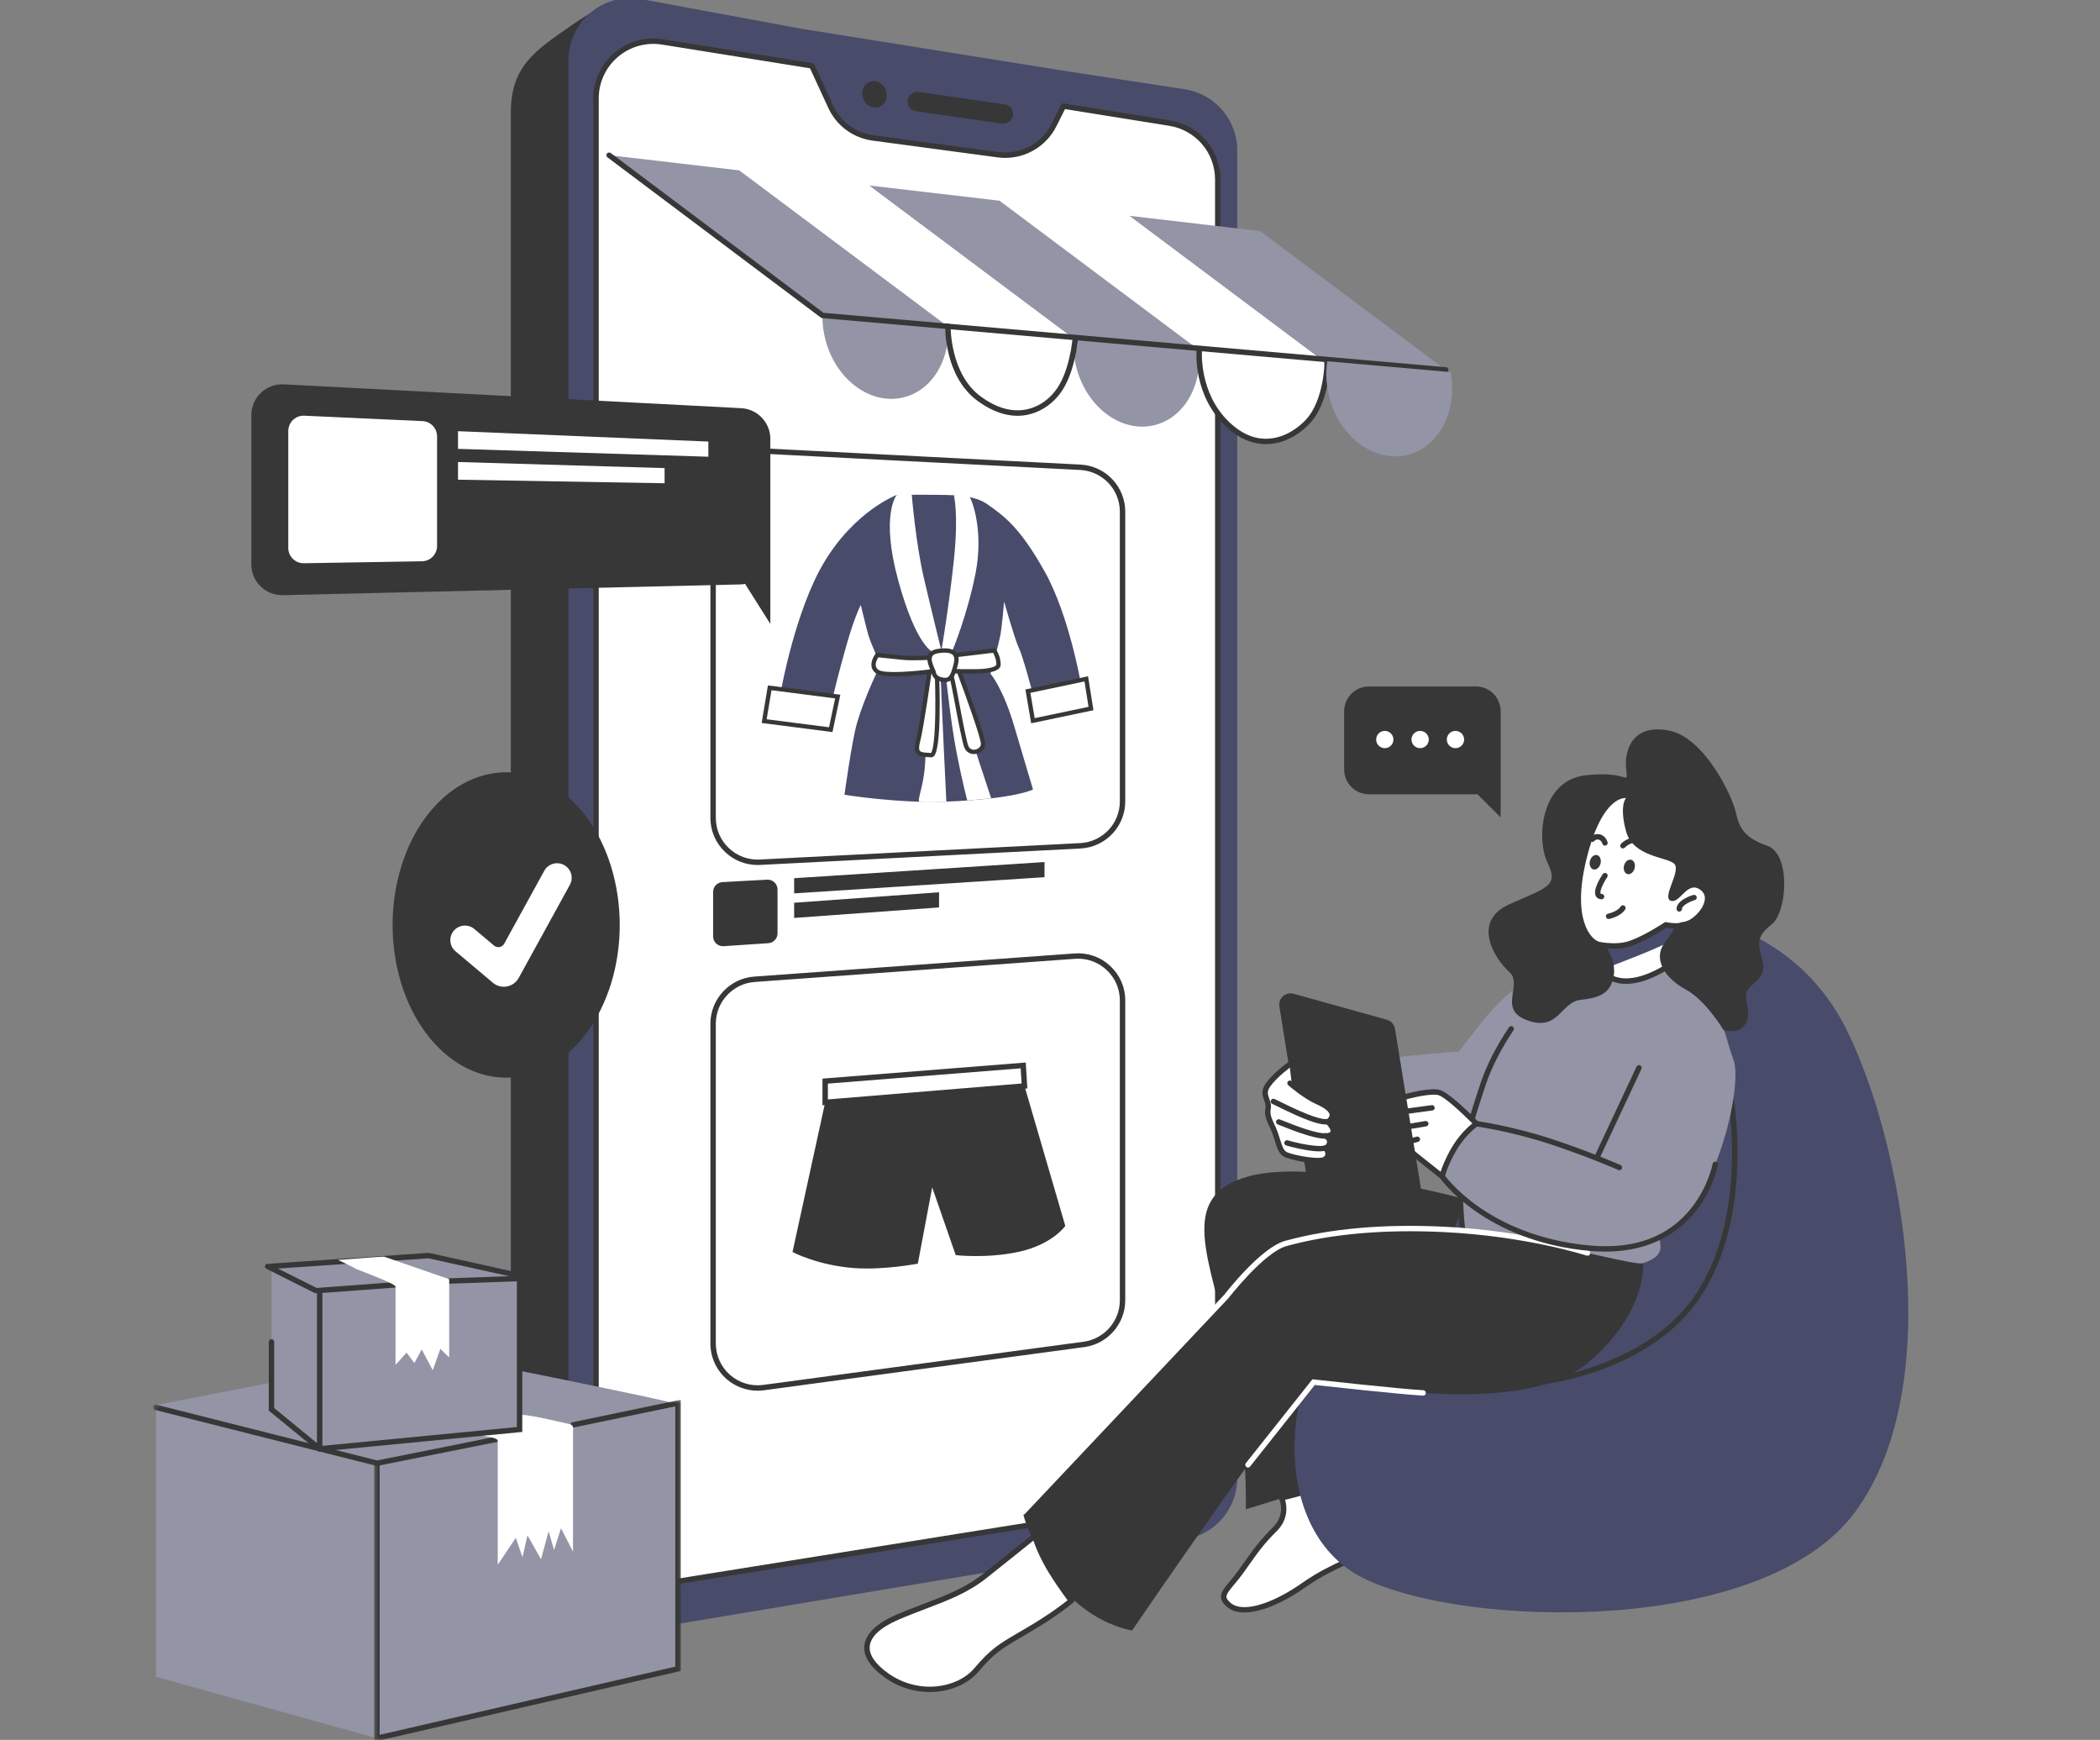 <svg width="402" height="333" viewBox="0 0 402 333" fill="none" xmlns="http://www.w3.org/2000/svg">
<rect x="0" y="0" width="402" height="333" fill="#808080" stroke="none"/>
<g clip-path="url(#clip0_101_992)">
<path d="M119.952 -0.326C119.952 -0.326 116.78 -0.261 109.623 4.7C102.462 9.664 97.789 12.606 97.789 21.569V293.155C97.789 298.514 98.586 304.368 106.241 307.842C113.898 311.315 119.741 312.386 123.901 311.682C128.059 310.98 119.952 -0.326 119.952 -0.326Z" fill="#373737"/>
<path d="M204.302 13.65L226.79 17.083C232.572 17.965 236.842 22.928 236.842 28.767V282.927C236.842 288.702 232.659 293.633 226.952 294.585L122.622 311.989C115.401 313.196 108.824 307.639 108.824 300.332V11.47C108.824 4.079 115.544 -1.497 122.826 -0.153L153.55 5.526L204.302 13.65Z" fill="#484B6A"/>
<path d="M128.837 302.726C128.837 302.726 124.339 304.599 119.054 301.421C113.771 298.242 114.069 290.949 114.069 288.346V25.664C114.069 25.664 112.395 15.473 116.227 12.241C120.057 9.006 121.716 7.142 128.11 8.166C134.502 9.189 154.62 12.409 154.62 12.409C154.62 12.409 155.413 12.582 155.757 13.331C156.102 14.079 158.802 23.629 164.511 25.639C170.223 27.648 185.462 28.794 188.232 29.163C191.005 29.535 195.863 30.567 198.945 27.32C202.027 24.076 202.993 20.348 204.355 20.371C205.719 20.392 223.784 22.783 226.845 24.422C229.904 26.062 232.142 27.996 233.087 34.05C234.031 40.1 233.087 272.939 233.087 272.939C233.087 272.939 234.113 280.517 230.811 283.38C227.509 286.241 226.292 287.125 221.047 287.965C215.799 288.804 128.837 302.726 128.837 302.726Z" fill="white"/>
<path d="M125.062 303.781C122.351 303.781 119.709 302.825 117.614 301.042C115.05 298.86 113.578 295.679 113.578 292.316V18.835C113.578 15.471 115.05 12.29 117.614 10.108C120.18 7.926 123.56 6.981 126.888 7.512L155.358 12.07C155.641 12.115 155.834 12.382 155.787 12.662C155.742 12.945 155.477 13.137 155.194 13.09L126.724 8.534C123.696 8.047 120.621 8.908 118.287 10.894C115.952 12.88 114.614 15.773 114.614 18.835V292.316C114.614 295.375 115.952 298.268 118.287 300.254C120.621 302.24 123.696 303.101 126.724 302.616L223.798 287.076C228.895 286.26 232.596 281.928 232.596 276.775V34.373C232.596 29.22 228.895 24.888 223.798 24.072L203.496 20.823C203.213 20.779 203.02 20.512 203.065 20.231C203.112 19.948 203.377 19.756 203.66 19.803L223.962 23.052C229.566 23.95 233.632 28.71 233.632 34.373V276.775C233.632 282.438 229.566 287.2 223.962 288.098L126.888 303.636C126.279 303.734 125.67 303.781 125.062 303.781Z" fill="#373737"/>
<path d="M192.425 30.218C191.94 30.218 191.452 30.188 190.962 30.12L167.047 26.913C163.306 26.41 160.132 24.069 158.555 20.649L154.946 12.821C154.826 12.561 154.941 12.255 155.201 12.136C155.459 12.016 155.768 12.129 155.888 12.388L159.495 20.217C160.925 23.314 163.798 25.435 167.185 25.889L191.1 29.098C195.296 29.659 199.39 27.5 201.286 23.723L203.114 20.083C203.243 19.828 203.555 19.726 203.811 19.852C204.066 19.98 204.169 20.292 204.04 20.547L202.212 24.186C200.34 27.917 196.524 30.218 192.425 30.218Z" fill="#373737"/>
<path d="M277.141 71.168L253.313 69.075L253.188 69.063L229.486 66.981L229.362 66.97L205.659 64.888L205.535 64.876L181.833 62.795L181.709 62.783L157.88 60.69H157.87L116.93 30.072L116.972 30.077L141.881 32.98L142.01 32.994L166.788 35.882L166.917 35.896L191.695 38.783L191.824 38.799L216.602 41.685L216.734 41.699L241.638 44.602L277.141 71.168Z" fill="#373737"/>
<path d="M181.461 62.418L181.336 62.409L157.507 60.316L116.6 29.703L141.507 32.606L141.638 32.62L181.461 62.418Z" fill="#9394A5"/>
<path d="M205.284 64.516L205.16 64.504L181.46 62.42L181.336 62.411L141.506 32.607L141.637 32.621L166.415 35.51L166.544 35.524L205.284 64.516Z" fill="white"/>
<path d="M229.114 66.609L228.989 66.597L205.285 64.516L205.161 64.504L166.416 35.51L166.545 35.524L191.323 38.41L191.452 38.426L229.114 66.609Z" fill="#9394A5"/>
<path d="M252.939 68.702L252.815 68.691L229.113 66.609L228.989 66.597L191.322 38.41L191.451 38.426L216.229 41.313L216.358 41.327L252.939 68.702Z" fill="white"/>
<path d="M276.766 70.795L252.94 68.702L252.815 68.69L216.229 41.312L216.358 41.327L241.265 44.229L276.766 70.795Z" fill="#9394A5"/>
<path d="M181.5 64.437C181.12 70.106 177.853 74.859 172.957 76.057C166.587 77.617 159.869 72.576 157.952 64.792C157.584 63.295 157.42 61.808 157.441 60.369L157.87 60.69H157.88L181.467 62.762C181.474 62.558 181.481 62.355 181.498 62.154C181.512 62.357 181.521 62.563 181.528 62.767C181.547 63.33 181.537 63.889 181.5 64.437Z" fill="#9394A5"/>
<path d="M205.521 67.104C205.139 72.766 201.872 77.514 196.976 78.717C190.605 80.277 183.888 75.234 181.973 67.452C181.725 66.439 181.568 65.429 181.5 64.437C181.463 63.873 181.451 63.314 181.467 62.762C181.474 62.559 181.481 62.355 181.498 62.154C181.512 62.358 181.521 62.564 181.528 62.767L181.709 62.783L181.833 62.795L205.514 64.877C205.516 64.856 205.516 64.832 205.516 64.811C205.519 64.835 205.521 64.858 205.523 64.877C205.57 65.63 205.57 66.374 205.521 67.104Z" fill="white"/>
<path d="M229.54 69.767C229.158 75.427 225.89 80.173 220.997 81.371C214.626 82.935 207.907 77.89 205.992 70.108C205.743 69.1 205.589 68.094 205.521 67.103C205.467 66.35 205.465 65.606 205.514 64.876C205.516 64.855 205.516 64.832 205.516 64.811C205.518 64.834 205.521 64.857 205.523 64.876H205.535L205.659 64.888L229.361 66.969L229.486 66.981L229.5 66.984C229.516 67.14 229.528 67.297 229.537 67.454C229.591 68.237 229.591 69.009 229.54 69.767Z" fill="#9394A5"/>
<path d="M245.017 84.03C238.646 85.59 231.929 80.549 230.014 72.765C229.766 71.759 229.609 70.754 229.541 69.767C229.487 68.985 229.487 68.211 229.538 67.453C229.55 67.297 229.562 67.142 229.576 66.99L253.189 69.063L253.313 69.074L253.456 69.086C254.368 76.136 250.848 82.598 245.017 84.03Z" fill="white"/>
<path d="M181.497 62.154C181.511 62.358 181.521 62.564 181.528 62.767L181.467 62.762C181.474 62.559 181.481 62.355 181.497 62.154Z" fill="#373737"/>
<path d="M205.523 64.874H205.514C205.516 64.854 205.516 64.831 205.516 64.811C205.518 64.833 205.52 64.856 205.523 64.874Z" fill="#373737"/>
<path d="M276.769 71.312C276.752 71.312 276.738 71.312 276.722 71.31L157.249 60.869L157.13 60.78L116.29 30.118C116.06 29.945 116.013 29.622 116.187 29.393C116.358 29.166 116.684 29.12 116.911 29.29L157.634 59.866L276.813 70.281C277.097 70.304 277.308 70.555 277.284 70.84C277.259 71.109 277.034 71.312 276.769 71.312Z" fill="#373737"/>
<path d="M145.02 165.55C142.698 165.55 140.506 164.677 138.809 163.068C136.993 161.347 135.992 159.024 135.992 156.526V94.784C135.992 92.286 136.993 89.961 138.809 88.242C140.623 86.52 143 85.645 145.501 85.772L206.827 88.915C211.637 89.163 215.405 93.121 215.405 97.93V153.38C215.405 158.187 211.637 162.147 206.827 162.394L145.501 165.538C145.339 165.545 145.18 165.55 145.02 165.55ZM145.023 86.794C142.965 86.794 141.027 87.563 139.522 88.99C137.914 90.515 137.028 92.571 137.028 94.784V156.526C137.028 158.736 137.914 160.795 139.522 162.32C141.13 163.842 143.232 164.616 145.447 164.504L206.773 161.361C211.034 161.143 214.37 157.637 214.37 153.38V97.927C214.37 93.671 211.034 90.167 206.773 89.947L145.447 86.803C145.306 86.796 145.163 86.792 145.023 86.792V86.794Z" fill="#373737"/>
<path d="M145.037 266.164C142.862 266.164 140.743 265.38 139.086 263.935C137.12 262.22 135.992 259.743 135.992 257.14V195.91C135.992 191.202 139.679 187.249 144.383 186.907L205.709 182.477C208.245 182.295 210.662 183.144 212.523 184.87C214.381 186.596 215.405 188.942 215.405 191.478V248.869C215.405 253.367 212.04 257.21 207.575 257.814L146.246 266.082C145.843 266.136 145.438 266.164 145.037 266.164ZM206.382 183.486C206.185 183.486 205.986 183.493 205.784 183.507L144.458 187.939C140.293 188.241 137.028 191.742 137.028 195.91V257.14C137.028 259.444 138.027 261.638 139.768 263.156C141.507 264.674 143.818 265.366 146.108 265.058L207.434 256.789C211.388 256.256 214.37 252.85 214.37 248.869V191.478C214.37 189.232 213.463 187.155 211.817 185.626C210.317 184.234 208.407 183.486 206.382 183.486Z" fill="#373737"/>
<path d="M194.77 79.58C192.626 79.58 190.066 78.866 187.179 76.759C180.781 72.086 180.933 62.802 180.942 62.409C180.949 62.124 181.186 61.899 181.472 61.906C181.758 61.913 181.983 62.15 181.978 62.435C181.976 62.526 181.835 71.576 187.791 75.924C193.568 80.143 197.855 78.319 199.894 76.857C202.521 74.974 204.052 72.032 205.01 67.019L205.357 64.622C205.397 64.339 205.659 64.142 205.943 64.185C206.227 64.224 206.423 64.489 206.381 64.769L206.03 67.202C205.017 72.504 203.363 75.643 200.498 77.697C199.27 78.579 197.311 79.58 194.77 79.582V79.58Z" fill="#373737"/>
<path d="M242.328 85.004C239.621 85.004 237.036 83.853 234.64 81.585C228.361 75.632 229.029 67.296 229.06 66.943C229.086 66.657 229.339 66.449 229.622 66.475C229.906 66.498 230.117 66.751 230.091 67.034C230.084 67.116 229.446 75.234 235.355 80.834C237.621 82.983 240.05 84.045 242.569 83.966C246.272 83.861 248.961 81.419 249.945 80.373C253.514 76.582 253.561 69.214 253.561 69.141C253.561 68.856 253.793 68.624 254.079 68.624C254.365 68.624 254.597 68.856 254.597 69.141C254.597 69.459 254.553 76.989 250.7 81.082C249.626 82.221 246.689 84.885 242.6 84.999C242.508 85.002 242.417 85.004 242.328 85.004Z" fill="#373737"/>
<path d="M248.475 285.769L245.344 286.704C245.344 286.704 246.563 289.941 244.05 292.657C241.54 295.375 238.981 299.604 237.687 300.596C236.396 301.587 233.546 304.373 234.399 306.181C235.252 307.989 236.836 308.754 241.636 307.503C246.439 306.251 252.057 301.697 253.578 300.909C255.099 300.121 261.333 297.553 260.954 296.427C260.576 295.302 255.779 283.453 255.779 283.453L248.475 285.769Z" fill="white"/>
<path d="M284.427 230.591C284.427 230.591 252.801 221.288 238.931 225.159C225.058 229.028 231.77 241.086 235.349 258.053C238.931 275.022 238.483 288.864 238.483 288.864C238.483 288.864 252.775 284.504 254.228 283.868C255.684 283.232 263.315 282.612 263.09 279.04C262.867 275.466 260.974 253.812 260.974 253.812C260.974 253.812 278.917 257.83 284.427 252.025C289.938 246.22 284.427 230.591 284.427 230.591Z" fill="#373737"/>
<path d="M238.205 308.608C236.899 308.608 235.809 308.295 235.013 307.647C234.211 306.999 233.81 306.403 233.747 305.769C233.651 304.772 234.363 303.916 235.444 302.62C235.988 301.968 236.604 301.226 237.265 300.298C237.534 299.921 237.785 299.568 238.02 299.236C240.169 296.207 241.149 294.825 243.684 292.294C246.166 289.817 244.927 287.04 244.873 286.923L244.645 286.43L245.152 286.226C245.36 286.142 245.7 286.058 246.218 285.932C247.141 285.707 248.534 285.363 250.449 284.727C253.364 283.759 255.441 282.776 255.462 282.767L255.952 282.533L256.163 283.034C256.362 283.509 261.054 294.698 261.457 296.305C261.769 297.549 260.22 298.275 257.651 299.474C255.609 300.426 252.811 301.734 249.916 303.769C245.442 306.917 241.238 308.608 238.205 308.608ZM246.009 287.05C246.328 288.163 246.706 290.741 244.418 293.026C241.943 295.493 240.977 296.852 238.866 299.832C238.629 300.164 238.378 300.52 238.109 300.897C237.427 301.858 236.768 302.646 236.241 303.28C235.359 304.337 234.722 305.102 234.778 305.668C234.811 306.003 235.102 306.388 235.664 306.845C237.912 308.664 243.399 307.09 249.321 302.924C252.291 300.836 255.134 299.507 257.213 298.537C258.781 297.804 260.557 296.974 260.452 296.555C260.156 295.379 257.14 288.049 255.413 283.925C254.62 284.276 252.94 284.987 250.777 285.707C248.822 286.357 247.348 286.72 246.466 286.935C246.298 286.977 246.143 287.015 246.009 287.047V287.05Z" fill="#373737"/>
<path d="M258.654 251.577C245.991 259.113 241.631 292.435 260.974 302.034C280.317 311.635 337.514 313.198 355.113 289.382C372.713 265.569 364.362 219.341 353.623 197.355C342.884 175.371 319.022 172.48 310.669 177.2C302.318 181.92 286.21 205.733 280.84 227.465C275.471 249.196 265.699 247.386 258.654 251.577Z" fill="#484B6A"/>
<path d="M292.87 186.98C292.87 186.98 287.601 190.554 283.823 195.415C280.045 200.278 279.248 201.269 279.248 201.269C279.248 201.269 261.054 202.406 257.276 204.368C253.497 206.331 259.263 214.162 260.557 214.611C261.848 215.062 280.919 216.749 284.955 212.779C288.994 208.813 295.059 202.362 298.141 195.714C301.223 189.065 292.87 186.98 292.87 186.98Z" fill="#9394A5"/>
<path d="M287.997 265.788C287.716 265.788 287.486 265.563 287.482 265.28C287.475 264.995 287.704 264.761 287.99 264.756C288.053 264.754 294.522 264.616 302.257 262.424C309.358 260.41 319.017 256.198 324.703 247.574C330.405 238.922 331.586 228.135 331.572 220.608C331.556 212.421 330.164 206.209 330.15 206.148C330.086 205.87 330.26 205.592 330.539 205.528C330.818 205.465 331.096 205.641 331.16 205.919C331.174 205.982 332.589 212.286 332.608 220.582C332.625 228.256 331.418 239.268 325.568 248.142C319.703 257.04 309.794 261.365 302.514 263.425C294.653 265.65 288.072 265.788 288.007 265.79H288L287.997 265.788Z" fill="#373737"/>
<path d="M296.451 184.749C296.451 184.749 285.513 200.179 282.133 212.779C278.751 225.381 279.564 235.563 279.564 235.563C279.564 235.563 304.19 245.153 314.547 241.754C319.989 239.967 316.931 237.214 317.728 235.802C322.6 227.168 329.186 197.274 328.975 194.657C328.764 192.042 325.584 181.621 322.699 182.615C319.816 183.607 320.313 186.292 314.198 187.331C308.083 188.369 296.451 184.749 296.451 184.749Z" fill="#9394A5"/>
<path d="M279.945 235.625C279.69 235.625 279.467 235.435 279.432 235.176C279.425 235.124 278.733 229.894 279.226 224.246C279.706 218.721 281.511 213.007 283.477 207.15C284.562 203.922 286.435 200.241 288.748 196.788C288.8 196.713 288.833 196.664 288.844 196.643C288.98 196.391 289.29 196.306 289.543 196.44C289.794 196.575 289.883 196.898 289.747 197.148C289.737 197.167 289.69 197.242 289.611 197.361C287.344 200.741 285.516 204.334 284.459 207.48C282.514 213.273 280.728 218.922 280.257 224.337C279.776 229.866 280.451 234.986 280.458 235.038C280.496 235.321 280.297 235.58 280.013 235.62C279.99 235.622 279.969 235.625 279.945 235.625Z" fill="#373737"/>
<path d="M313.95 203.65C314.583 201.047 321.035 187.28 325.585 190.851C330.134 194.423 329.834 197.326 331.847 202.832C333.86 208.34 327.474 235.107 315.441 237.984C303.41 240.861 289.092 236.794 284.52 233.32C279.945 229.847 275.571 225.16 275.571 225.16C275.571 225.16 278.728 218.713 280.388 217.113C282.045 215.514 282.631 215.062 282.631 215.062C282.631 215.062 292.697 217.048 298.962 219.132C305.224 221.214 305.747 221.438 305.747 221.438C305.747 221.438 312.799 208.391 313.95 203.65Z" fill="#9394A5"/>
<path d="M276.068 225.16C276.068 225.16 276.973 221.612 278.66 219.385C280.348 217.156 282.631 215.063 282.631 215.063C282.631 215.063 277.875 209.971 275.852 209.241C273.83 208.514 267.764 210.301 267.467 210.598C267.169 210.895 268.163 218.882 268.261 219.032C268.362 219.182 272.935 222.952 272.935 222.952L276.068 225.16Z" fill="white"/>
<path d="M303.906 183.508C304.305 184.004 306.791 187.913 311.413 187.782C316.038 187.651 320.734 184.673 321.109 182.514C321.482 180.358 327.97 171.624 328.342 171.601C328.715 171.575 320.959 153.193 315.367 151.408C309.773 149.621 305.795 150.215 303.906 153.045C302.017 155.873 299.259 164.729 300.452 172.915C301.645 181.102 303.906 183.508 303.906 183.508Z" fill="white"/>
<path d="M276.401 226.087L270.139 221.098C269.916 220.92 269.878 220.595 270.056 220.373C270.237 220.148 270.563 220.113 270.785 220.291L275.778 224.267C276.066 223.346 276.694 221.683 277.934 219.58C279.342 217.192 281.03 215.665 281.848 215.007C280.163 213.316 276.659 209.986 275.372 209.604C273.985 209.193 270.052 210.147 268.655 210.549C268.378 210.626 268.092 210.47 268.013 210.196C267.933 209.922 268.092 209.635 268.367 209.555C268.91 209.399 273.739 208.042 275.667 208.615C277.582 209.181 282.453 214.14 283.001 214.703L283.43 215.145L282.921 215.492C282.898 215.506 280.603 217.094 278.824 220.106C277.034 223.138 276.579 225.245 276.574 225.266L276.401 226.087Z" fill="#373737"/>
<path d="M321.109 177.201H318.578C318.578 177.201 314.765 180.574 311.58 180.726C308.395 180.878 306.543 181.177 306.543 181.177L308.132 185.009C308.132 185.009 318.759 181.028 320.064 179.912C321.37 178.794 321.109 177.201 321.109 177.201Z" fill="#484B6A"/>
<path d="M268.51 213.296C268.254 213.296 268.032 213.108 267.997 212.846C267.959 212.563 268.161 212.304 268.444 212.266C269.907 212.075 273.762 211.562 274.041 211.516C274.322 211.466 274.59 211.656 274.639 211.937C274.688 212.217 274.498 212.486 274.217 212.533C273.863 212.596 268.794 213.263 268.578 213.291C268.557 213.296 268.533 213.296 268.51 213.296Z" fill="#373737"/>
<path d="M269.058 216.226C268.81 216.226 268.589 216.046 268.547 215.794C268.5 215.513 268.69 215.246 268.974 215.2L272.85 214.554C273.134 214.507 273.399 214.697 273.446 214.98C273.492 215.26 273.303 215.527 273.021 215.574L269.142 216.219C269.114 216.224 269.086 216.226 269.058 216.226Z" fill="#373737"/>
<path d="M269.604 219.005C269.374 219.005 269.163 218.85 269.102 218.619C269.032 218.34 269.196 218.06 269.475 217.987L271.188 217.54C271.465 217.468 271.748 217.634 271.821 217.91C271.894 218.186 271.727 218.469 271.451 218.542L269.735 218.988C269.69 219 269.648 219.005 269.604 219.005Z" fill="#373737"/>
<path d="M247.634 190.195L265.486 195.166C266.299 195.393 266.906 196.071 267.042 196.904L272.4 229.883C272.651 231.432 271.221 232.723 269.705 232.32L251.827 227.586C250.997 227.366 250.376 226.681 250.24 225.837L244.91 192.621C244.659 191.063 246.11 189.77 247.634 190.195Z" fill="#373737"/>
<path d="M311.266 152.748C311.266 152.748 306.89 151.955 303.808 163.961C300.726 175.967 304.603 179.838 306.096 180.236C307.586 180.631 309.476 184.104 308.878 186.981C308.283 189.861 306.562 190.951 302.651 191.348C298.736 191.746 298.439 197.402 292.474 195.318C286.507 193.234 291.677 188.471 288.893 185.99C286.108 183.51 281.634 176.365 288.893 173.09C296.151 169.816 298.439 169.617 296.252 165.152C294.063 160.687 294.86 149.375 303.511 148.384C312.159 147.389 311.564 150.765 311.266 146.894C310.966 143.025 312.956 138.459 319.617 139.849C326.28 141.238 331.549 152.252 332.245 155.328C332.941 158.404 333.736 160.263 338.311 161.865C342.883 163.465 342.089 174.578 339.206 176.861C336.321 179.143 336.396 180.432 337.291 183.485C338.186 186.535 336.621 187.353 334.905 188.991C333.19 190.628 335.501 193.334 334.233 195.776C332.967 198.22 329.908 197.105 329.908 197.105C329.908 197.105 326.552 191.447 322.676 189.363C318.797 187.281 316.261 183.559 318.722 180.36C321.183 177.158 320.587 176.638 322.451 176.414C324.316 176.192 328.045 172.173 325.509 170.311C322.973 168.452 321.63 172.992 319.842 172.396C318.051 171.801 321.855 166.665 320.512 165.325C319.169 163.987 312.607 164.062 311.266 159.075C309.923 154.088 311.266 152.748 311.266 152.748Z" fill="#373737"/>
<path d="M308.911 181.564C306.849 181.564 305.124 181.111 305.016 181.08C304.739 181.008 304.578 180.722 304.65 180.449C304.725 180.173 305.009 180.009 305.285 180.084C305.323 180.093 309.049 181.071 311.892 180.093C314.824 179.085 318.546 176.606 318.584 176.58L318.762 176.461L318.973 176.503C319.758 176.657 322.008 176.917 322.96 176.283C323.199 176.124 323.52 176.187 323.679 176.426C323.836 176.662 323.773 176.985 323.534 177.141C322.226 178.011 319.765 177.686 318.985 177.555C318.192 178.072 314.953 180.135 312.23 181.071C311.152 181.44 309.987 181.564 308.911 181.564Z" fill="#373737"/>
<path d="M311.269 188.305C308.848 188.305 307.674 187.294 307.59 187.217C307.377 187.025 307.36 186.698 307.55 186.487C307.742 186.277 308.068 186.258 308.279 186.445C308.333 186.492 311.698 189.24 319.287 184.317C319.527 184.16 319.848 184.228 320.002 184.467C320.159 184.708 320.091 185.026 319.852 185.182C316.091 187.622 313.259 188.305 311.272 188.305H311.269Z" fill="#373737"/>
<path d="M307.238 161.848C307.008 161.848 306.799 161.694 306.738 161.462C306.738 161.46 306.551 160.817 306.026 160.693C305.52 160.574 305.21 160.948 305.208 160.95C305.032 161.175 304.709 161.217 304.481 161.041C304.256 160.866 304.214 160.541 304.39 160.316C304.652 159.979 305.342 159.47 306.265 159.687C307.399 159.954 307.727 161.149 307.739 161.198C307.812 161.474 307.648 161.757 307.371 161.83C307.327 161.841 307.282 161.848 307.238 161.848Z" fill="#373737"/>
<path d="M310.668 162.38C310.542 162.38 310.415 162.335 310.314 162.242C310.106 162.048 310.094 161.72 310.291 161.512C311.041 160.707 312.975 159.547 314.92 160.909C315.152 161.072 315.208 161.395 315.044 161.629C314.88 161.863 314.557 161.919 314.325 161.755C312.623 160.562 311.111 162.148 311.048 162.216C310.945 162.326 310.807 162.38 310.668 162.38Z" fill="#373737"/>
<path d="M305.723 163.656C305.857 163.689 305.979 163.756 306.084 163.859C306.189 163.96 306.274 164.086 306.337 164.238C306.398 164.393 306.433 164.559 306.443 164.739C306.45 164.921 306.431 165.101 306.384 165.284C306.337 165.466 306.267 165.632 306.173 165.789C306.079 165.943 305.967 166.072 305.84 166.177C305.711 166.28 305.578 166.353 305.437 166.39C305.294 166.427 305.156 166.43 305.022 166.395C304.889 166.362 304.767 166.294 304.661 166.194C304.556 166.091 304.471 165.964 304.411 165.812C304.347 165.66 304.312 165.492 304.305 165.312C304.296 165.132 304.314 164.949 304.361 164.767C304.408 164.587 304.479 164.418 304.572 164.264C304.666 164.107 304.779 163.979 304.905 163.873C305.034 163.77 305.168 163.7 305.311 163.66C305.451 163.623 305.589 163.621 305.723 163.656Z" fill="#373737"/>
<path d="M198.114 293.949C198.114 293.949 191.062 299.018 188.969 301.27C186.878 303.525 183.419 304.875 181.382 305.707C179.345 306.54 172.848 308.126 169.923 310.427C166.998 312.729 164.903 313.447 166.694 317.119C168.484 320.789 170.798 321.888 176.13 323.201C181.459 324.51 185.259 321.456 186.878 319.65C188.498 317.842 189.977 315.58 193.398 313.992C196.82 312.406 205.073 306.353 205.073 306.353C205.073 306.353 201.843 301.888 200.399 299.06C198.958 296.232 198.114 293.949 198.114 293.949Z" fill="white"/>
<path d="M312.248 164.55C312.382 164.583 312.504 164.651 312.609 164.751C312.715 164.854 312.799 164.981 312.863 165.133C312.923 165.285 312.959 165.453 312.968 165.633C312.975 165.816 312.956 165.996 312.909 166.178C312.863 166.358 312.792 166.527 312.698 166.681C312.605 166.838 312.495 166.966 312.366 167.072C312.239 167.175 312.103 167.247 311.963 167.285C311.82 167.322 311.681 167.324 311.548 167.289C311.414 167.257 311.295 167.189 311.187 167.086C311.081 166.985 310.997 166.859 310.936 166.707C310.873 166.552 310.838 166.386 310.83 166.206C310.821 166.024 310.84 165.844 310.887 165.661C310.934 165.481 311.004 165.313 311.098 165.156C311.191 165.002 311.304 164.873 311.43 164.768C311.559 164.665 311.693 164.592 311.836 164.555C311.977 164.518 312.115 164.515 312.248 164.55Z" fill="#373737"/>
<path d="M306.593 172.118C306.583 172.118 306.574 172.118 306.567 172.116C305.878 172.083 305.587 171.699 305.473 171.475C304.887 170.31 306.347 167.98 306.808 167.293C306.968 167.056 307.289 166.993 307.528 167.152C307.765 167.311 307.828 167.632 307.669 167.87C306.898 169.016 306.187 170.591 306.398 171.012C306.426 171.063 306.532 171.079 306.619 171.084C306.905 171.098 307.125 171.341 307.111 171.627C307.097 171.903 306.867 172.118 306.593 172.118Z" fill="#373737"/>
<path d="M307.934 175.888C307.692 175.888 307.476 175.717 307.427 175.471C307.371 175.193 307.551 174.919 307.833 174.863C308.325 174.762 309.717 174.325 310.23 173.509C310.38 173.266 310.701 173.193 310.943 173.345C311.187 173.495 311.259 173.815 311.107 174.056C310.254 175.42 308.126 175.859 308.037 175.876C308.001 175.883 307.969 175.888 307.934 175.888Z" fill="#373737"/>
<path d="M246.843 203.748L247.267 207.313C247.267 207.313 250.199 209.794 252.316 211.006C254.432 212.22 255.288 212.416 255.035 213.289C254.784 214.161 254.348 214.33 254.814 215.148C255.281 215.967 255.21 217.342 254.559 217.417C253.907 217.494 254.749 218.39 254.559 218.776C254.369 219.164 253.851 219.569 254.034 220.123C254.217 220.68 253.938 222.331 250.806 222.219C247.673 222.107 246.089 220.851 245.121 219.843C244.15 218.832 242.976 214.173 242.688 212.987C242.397 211.801 242.641 210.945 242.184 209.68C241.727 208.414 243.974 206.16 244.668 205.547C245.36 204.936 246.843 203.748 246.843 203.748Z" fill="white"/>
<path d="M252.122 222.633C249.891 222.633 246.731 221.795 246.04 221.505C244.866 221.012 244.5 219.835 244.036 218.345C243.919 217.966 243.797 217.574 243.652 217.155C243.441 216.549 243.202 216.03 242.969 215.527C242.44 214.383 241.983 213.394 242.234 212.082C242.332 211.553 242.175 211.111 241.992 210.603C241.692 209.771 241.319 208.737 242.318 207.331C243.752 205.315 246.431 203.406 246.544 203.327C246.776 203.161 247.099 203.215 247.266 203.448C247.43 203.68 247.376 204.003 247.144 204.169C247.116 204.188 244.495 206.059 243.164 207.93C242.477 208.896 242.681 209.464 242.965 210.253C243.171 210.823 243.403 211.466 243.251 212.273C243.063 213.26 243.417 214.03 243.909 215.094C244.141 215.595 244.402 216.161 244.631 216.816C244.781 217.251 244.905 217.651 245.027 218.039C245.477 219.489 245.744 220.259 246.441 220.553C247.896 221.164 252.67 222.008 253.42 221.393C253.601 221.243 253.697 221.082 253.711 220.902C253.741 220.483 253.366 220.044 253.364 220.041C253.172 219.828 253.191 219.501 253.404 219.311C253.617 219.12 253.945 219.138 254.135 219.351C254.203 219.428 254.808 220.128 254.742 220.981C254.707 221.445 254.477 221.861 254.079 222.191C253.687 222.511 252.973 222.633 252.122 222.633Z" fill="#373737"/>
<path d="M252.544 220.358C251.878 220.358 251.002 220.276 249.839 220.07C247.992 219.745 246.298 219.261 246.225 219.24C245.951 219.162 245.791 218.875 245.871 218.601C245.948 218.327 246.237 218.168 246.511 218.248C249.991 219.242 253.404 219.628 253.812 219.074C254.002 218.814 254.074 218.589 254.027 218.405C253.952 218.115 253.601 217.899 253.472 217.839C253.214 217.719 253.097 217.415 253.214 217.156C253.334 216.896 253.636 216.781 253.896 216.896C253.99 216.938 254.81 217.322 255.028 218.138C255.12 218.484 255.129 219.031 254.646 219.684C254.414 220.002 253.938 220.355 252.544 220.355V220.358Z" fill="#373737"/>
<path d="M253.679 217.933C251.689 217.933 248.22 216.654 245.316 215.487C245 215.36 244.7 215.239 244.632 215.22C244.36 215.138 244.203 214.85 244.282 214.577C244.364 214.305 244.648 214.149 244.922 214.228C245.028 214.259 245.227 214.338 245.703 214.528C247.36 215.194 252.404 217.217 254.124 216.864C254.457 216.794 254.668 216.682 254.705 216.555C254.799 216.23 254.272 215.484 253.868 215.094C253.664 214.895 253.66 214.567 253.859 214.364C254.058 214.16 254.384 214.153 254.59 214.352C254.829 214.584 256.006 215.788 255.699 216.843C255.593 217.208 255.27 217.683 254.335 217.875C254.14 217.914 253.92 217.935 253.679 217.935V217.933Z" fill="#373737"/>
<path d="M253.736 215.213C252.173 215.213 249.292 214.107 244.431 211.7C244.059 211.513 243.705 211.337 243.611 211.3C243.355 211.225 243.198 210.968 243.25 210.703C243.306 210.423 243.58 210.243 243.859 210.299C243.977 210.322 244.087 210.374 244.891 210.774C246.077 211.361 248.284 212.455 250.305 213.246C253.691 214.572 254.172 214.104 254.174 214.1C254.589 213.644 254.528 213.354 254.507 213.258C254.42 212.848 253.895 212.17 251.884 211.277C249.55 210.243 246.721 207.805 246.602 207.703C246.386 207.515 246.363 207.19 246.548 206.975C246.735 206.76 247.063 206.737 247.279 206.921C247.307 206.947 250.113 209.361 252.304 210.334C254.294 211.216 255.316 212.076 255.522 213.045C255.648 213.644 255.452 214.231 254.943 214.792C254.69 215.07 254.298 215.215 253.736 215.215V215.213ZM243.618 211.302C243.634 211.307 243.648 211.309 243.658 211.312C243.644 211.309 243.632 211.307 243.618 211.302Z" fill="#373737"/>
<path d="M177.966 323.837C175.111 323.837 172.083 322.995 169.376 321.058C166.559 319.045 165.244 316.982 165.464 314.928C165.708 312.694 167.815 310.662 171.56 309.05C173.4 308.26 175.151 307.593 176.843 306.947C181.12 305.317 184.816 303.907 188.248 301.184C193.062 297.36 197.742 293.582 197.789 293.545L198.464 293L198.624 293.851C198.631 293.889 198.952 295.451 200.581 298.574C202.247 301.774 205.456 305.995 205.486 306.037L205.777 306.419L205.418 306.737C205.31 306.833 202.732 309.09 197.283 312.299C196.802 312.582 196.355 312.844 195.938 313.09C191.564 315.648 190.39 316.336 187.273 319.982C185.243 322.354 181.756 323.837 177.966 323.837ZM197.827 294.843C196.397 295.994 192.687 298.978 188.892 301.991C185.337 304.814 181.57 306.25 177.211 307.913C175.531 308.554 173.791 309.218 171.97 310C168.588 311.455 166.695 313.197 166.495 315.04C166.317 316.673 167.522 318.462 169.978 320.219C175.816 324.394 183.227 323.121 186.485 319.311C189.715 315.534 191.037 314.762 195.413 312.198C195.83 311.953 196.277 311.691 196.758 311.41C200.972 308.926 203.48 306.989 204.366 306.269C203.52 305.13 201.084 301.785 199.659 299.051C198.609 297.035 198.082 295.641 197.827 294.843Z" fill="#373737"/>
<path d="M309.998 223.966C309.927 223.966 309.855 223.952 309.787 223.921C309.73 223.896 304.202 221.442 296.734 218.979C289.288 216.521 282.625 215.585 282.559 215.576C282.276 215.536 282.077 215.277 282.116 214.994C282.156 214.71 282.416 214.514 282.7 214.551C282.768 214.561 289.52 215.508 297.06 217.997C304.579 220.478 310.152 222.953 310.209 222.976C310.469 223.093 310.586 223.4 310.471 223.659C310.384 223.851 310.195 223.966 309.998 223.966Z" fill="#373737"/>
<path d="M305.746 221.955C305.674 221.955 305.599 221.939 305.528 221.906C305.268 221.785 305.156 221.478 305.278 221.219L313.282 204.149C313.403 203.891 313.711 203.779 313.971 203.901C314.228 204.022 314.341 204.329 314.219 204.588L306.215 221.658C306.128 221.845 305.941 221.955 305.746 221.955Z" fill="#373737"/>
<path d="M314.547 241.754C312.633 242.554 287.105 234.56 269.058 235.107C251.011 235.652 246.387 235.802 239.229 243.392C232.069 250.982 195.827 289.383 195.827 289.383C195.827 289.383 195.942 292.456 201.752 301.588C207.56 310.717 216.708 312.055 216.708 312.055C216.708 312.055 248.55 265.42 251.458 264.527C254.367 263.633 290.433 272.437 304.23 260.607C315.342 251.082 314.547 241.754 314.547 241.754Z" fill="#373737"/>
<path d="M195.828 289.899C195.701 289.899 195.572 289.853 195.474 289.759C195.265 289.565 195.256 289.237 195.45 289.029L234.349 247.809C234.809 247.218 241.437 238.743 246.005 237.487C254.642 235.113 264.938 234.204 276.612 234.786C292.486 235.576 303.94 239.291 304.055 239.328C304.327 239.417 304.474 239.709 304.385 239.981C304.294 240.252 304.003 240.399 303.731 240.311C303.619 240.273 292.285 236.601 276.56 235.817C264.996 235.242 254.81 236.138 246.282 238.484C241.978 239.667 235.224 248.373 235.156 248.46L235.121 248.499L196.205 289.738C196.102 289.846 195.966 289.899 195.828 289.899Z" fill="white"/>
<path d="M238.9 280.868C238.787 280.868 238.675 280.83 238.579 280.755C238.356 280.577 238.316 280.252 238.495 280.03L251.23 263.982L251.514 264.015C251.683 264.034 268.422 265.875 272.453 266.071C272.739 266.085 272.959 266.328 272.945 266.614C272.931 266.899 272.692 267.117 272.404 267.105C268.633 266.92 253.923 265.318 251.685 265.072L239.308 280.671C239.205 280.8 239.052 280.868 238.9 280.868Z" fill="white"/>
<path d="M277.141 71.168L265.828 70.174L254.079 69.143C253.758 71.245 253.842 73.512 254.407 75.797C256.319 83.579 263.037 88.622 269.409 87.059C275.482 85.572 279.042 78.625 277.709 71.241L277.141 71.168Z" fill="#9394A5"/>
<path d="M149.562 131.889C149.562 131.889 152.246 117.025 157.59 107.901C163.505 97.801 171.659 94.723 171.659 94.723C171.659 94.723 176.408 94.65 180.957 94.725C185.506 94.8 187.571 95.493 189.01 96.512C192.118 98.713 195.214 100.811 200.047 109.51C204.662 117.818 206.909 130.795 206.909 130.795C206.909 130.795 204.863 131.466 201.687 131.936C199.85 132.207 197.612 132.432 197.612 132.432C197.612 132.432 195.828 125.628 195.052 124.049C194.321 122.569 192.216 115.142 192.216 115.142C192.216 115.142 191.82 119.916 191.471 121.715C191.148 123.387 189.608 128.938 189.608 128.938C189.608 128.938 191.994 131.639 194.18 139.082C195.064 142.087 197.745 151.102 197.745 151.102C197.745 151.102 194.38 152.903 181.159 153.42C171.847 153.782 161.656 152.105 161.656 152.105C161.656 152.105 163.081 141.729 164.054 138.387C165.627 132.965 168.577 127.202 168.577 127.202C168.577 127.202 166.691 123.228 166.191 121.418C165.723 119.724 164.776 115.788 164.776 115.788C164.776 115.788 163.655 117.823 162.066 123.38C160.475 128.938 159.481 133.204 159.481 133.204L149.562 131.889Z" fill="#484B6A"/>
<path d="M147.35 131.639L160.365 133.316L159.031 139.65L146.281 138.012L147.35 131.639Z" fill="white"/>
<path d="M159.358 140.11L145.8 138.368L147.004 131.178L160.863 132.965L159.358 140.11ZM146.758 137.657L158.704 139.191L159.867 133.669L147.691 132.099L146.758 137.657Z" fill="#373737"/>
<path d="M198.95 131.822L196.766 132.281L197.736 137.939C197.736 137.939 208.899 135.934 208.848 135.607C208.794 135.277 207.945 129.928 207.945 129.928L198.95 131.822Z" fill="white"/>
<path d="M197.398 138.43L196.289 131.96L208.284 129.432L209.316 135.929L197.398 138.43ZM197.241 132.603L198.07 137.445L208.376 135.281L207.602 130.421L197.241 132.603Z" fill="#373737"/>
<path d="M178.643 124.82C178.643 124.82 175.486 123.947 171.982 111.221C168.478 98.495 171.658 94.722 171.658 94.722L174.541 94.691C174.541 94.691 175.289 103.928 176.854 110.625C178.42 117.323 180.211 124.541 180.211 124.541L178.643 124.82Z" fill="white"/>
<path d="M180.211 124.541C180.211 124.541 181.65 116.158 182.595 107.225C183.541 98.295 182.595 94.782 182.595 94.782C182.595 94.782 185.114 94.473 185.62 95.144C186.127 95.816 188.332 101.717 186.741 109.754C185.149 117.793 182.297 124.58 182.297 124.58L180.211 124.541Z" fill="white"/>
<path d="M178.236 128.039C178.236 128.039 177.303 142.178 177.078 146.271C176.855 150.365 175.451 153.314 176.032 153.433C177.228 153.677 181.158 153.417 181.158 153.417C181.158 153.417 180.284 135.407 180.211 133.173C180.136 130.942 180.204 130.287 179.815 129.927C179.426 129.564 178.236 128.039 178.236 128.039Z" fill="white"/>
<path d="M181.158 130.134C181.158 130.134 182.025 138.342 183.094 143.909C184.163 149.473 185.164 153.206 185.164 153.206L189.743 152.792C189.743 152.792 185.506 140.12 184.536 136.536C183.565 132.953 182.595 129.035 182.595 129.035L181.158 130.134Z" fill="white"/>
<path d="M171.981 129.022C170.84 129.095 168.278 129.174 167.533 128.162C166.785 127.146 166.973 125.1 168.538 125.175C170.104 125.25 176.263 126.59 177.494 125.893C178.724 125.198 178.082 124.648 179.687 124.583C181.293 124.517 181.588 124.101 182.296 124.583C183.006 125.062 182.099 125.766 184.063 125.247C186.025 124.728 190.462 124.244 190.909 125.062C191.357 125.881 191.512 128.045 189.44 128.258C187.368 128.47 183.074 128.461 183.602 129.231C184.129 130 182.148 125.324 182.148 125.324C182.148 125.324 189.273 141.101 188.188 142.443C187.103 143.786 184.982 144.642 184.459 142.443C183.937 140.245 181.949 129.703 181.949 129.703L179.465 129.928C179.465 129.928 179.437 131.24 179.448 132.479C179.46 133.719 180.159 143.033 178.642 144.207C177.126 145.379 175.462 143.699 175.523 143.098C175.586 142.497 177.524 131.34 177.674 130.346C177.822 129.354 178.122 128.562 177.027 128.611C175.933 128.66 173.249 128.94 171.981 129.022Z" fill="white"/>
<path d="M180.919 130.551C180.75 130.551 180.567 130.532 180.37 130.497C178.863 130.226 178.551 129.568 178.343 128.862C178.315 128.768 178.289 128.682 178.258 128.607C178.219 128.506 178.176 128.401 178.132 128.296C177.708 127.267 177.225 126.1 177.747 125.19C178.066 124.638 178.683 124.306 179.632 124.172C181.312 123.941 182.426 124.154 183.03 124.827C183.518 125.367 183.633 126.172 183.37 127.213C182.925 128.991 182.536 130.551 180.919 130.551ZM180.82 124.909C180.501 124.909 180.14 124.937 179.744 124.993C179.076 125.084 178.645 125.29 178.467 125.601C178.146 126.158 178.563 127.168 178.898 127.98C178.943 128.088 178.987 128.195 179.029 128.298C179.074 128.41 179.107 128.52 179.137 128.628C179.273 129.084 179.388 129.479 180.518 129.683C181.683 129.893 181.985 129.337 182.566 127.012C182.758 126.254 182.707 125.704 182.414 125.379C182.135 125.068 181.591 124.909 180.822 124.909H180.82Z" fill="#373737"/>
<path d="M171.283 129.446C169.685 129.446 168.297 129.306 167.707 128.89C167.203 128.539 166.91 128.078 166.828 127.524C166.657 126.335 167.58 125.157 167.62 125.107L167.761 124.93L167.988 124.953C167.988 124.953 170.906 125.262 172.795 125.458C174.63 125.65 177.895 125.458 177.928 125.458C178.153 125.442 178.352 125.617 178.366 125.847C178.378 126.073 178.204 126.27 177.977 126.282C177.839 126.291 174.609 126.478 172.708 126.282C171.147 126.12 168.881 125.879 168.143 125.802C167.936 126.116 167.559 126.792 167.648 127.409C167.697 127.732 167.871 127.994 168.182 128.214C169.27 128.976 175.141 128.513 178.586 128.043C178.814 128.01 179.022 128.169 179.053 128.396C179.086 128.623 178.926 128.831 178.699 128.862C178.082 128.946 174.304 129.444 171.283 129.444V129.446Z" fill="#373737"/>
<path d="M185.468 128.903C184.061 128.903 182.611 128.882 182.59 128.882C182.36 128.88 182.177 128.693 182.182 128.464C182.184 128.237 182.369 128.057 182.594 128.057H182.601C182.634 128.057 185.885 128.101 187.357 128.057C189.904 127.977 190.732 127.444 190.732 127.198C190.739 126.162 190.315 125.306 190.097 124.936L183.143 125.774C182.915 125.802 182.709 125.641 182.683 125.414C182.655 125.187 182.817 124.981 183.044 124.953L190.497 124.055L190.64 124.251C190.678 124.303 191.568 125.533 191.561 127.201C191.554 128.485 189.286 128.824 187.383 128.882C186.881 128.899 186.18 128.903 185.468 128.903Z" fill="#373737"/>
<path d="M178.259 144.943C178.237 144.943 178.216 144.941 178.198 144.941C177.994 144.922 177.792 144.91 177.595 144.901C176.705 144.85 175.866 144.803 175.406 144.171C175.05 143.682 175.017 142.96 175.298 141.893C175.995 139.266 177.511 128.594 177.527 128.486C177.558 128.259 177.769 128.102 177.994 128.135C178.221 128.166 178.378 128.376 178.348 128.601C178.284 129.043 176.808 139.432 176.1 142.104C175.891 142.889 175.884 143.42 176.077 143.685C176.304 143.998 176.925 144.033 177.642 144.075C177.83 144.085 178.022 144.096 178.219 144.113C178.38 143.944 178.931 142.915 179.034 136.701C179.093 133.194 178.973 129.772 178.973 129.737C178.964 129.508 179.145 129.319 179.372 129.309C179.595 129.302 179.794 129.48 179.801 129.709C179.88 131.978 180.206 143.371 178.77 144.728C178.587 144.901 178.402 144.943 178.261 144.943H178.259Z" fill="#373737"/>
<path d="M186.436 144.32C185.611 144.32 184.91 143.853 184.598 143.067C184.216 142.105 183.489 138.281 182.85 134.908C182.418 132.635 181.931 130.062 181.783 129.704C181.675 129.529 181.708 129.297 181.872 129.164C182.05 129.019 182.311 129.045 182.456 129.222C182.634 129.44 182.803 130.216 183.665 134.754C184.265 137.926 185.015 141.874 185.367 142.76C185.688 143.567 186.45 143.511 186.675 143.471C187.2 143.385 187.746 142.997 187.776 142.421C187.825 141.399 184.982 133.416 183.178 128.626C183.096 128.411 183.204 128.172 183.419 128.093C183.632 128.013 183.872 128.121 183.954 128.334C184.436 129.62 188.679 140.931 188.604 142.463C188.557 143.371 187.821 144.122 186.811 144.288C186.684 144.309 186.557 144.32 186.436 144.32ZM181.814 129.744C181.814 129.744 181.814 129.744 181.814 129.746C181.814 129.746 181.814 129.746 181.814 129.744Z" fill="#373737"/>
<path d="M147.085 180.514L138.521 181.091C137.433 181.164 136.51 180.303 136.51 179.215V170.702C136.51 169.703 137.293 168.88 138.291 168.826L146.855 168.36C147.933 168.302 148.84 169.158 148.84 170.236V178.64C148.84 179.627 148.074 180.448 147.085 180.514Z" fill="#373737"/>
<path d="M199.948 167.887L152.021 170.981V168.078L199.948 164.986V167.887Z" fill="#373737"/>
<path d="M179.763 173.674L152.021 175.681V172.778L179.763 170.771V173.674Z" fill="#373737"/>
<path d="M307.299 239.546C306.42 239.546 305.504 239.509 304.552 239.429C294.031 238.545 286.742 234.807 282.481 231.825C277.845 228.583 275.731 225.58 275.642 225.454C275.48 225.217 275.539 224.897 275.773 224.733C276.008 224.572 276.331 224.63 276.493 224.864C276.514 224.895 278.616 227.87 283.119 231.009C287.269 233.904 294.376 237.537 304.639 238.4C312.957 239.099 319.384 236.688 323.745 231.24C327.012 227.159 327.837 222.799 327.844 222.757C327.896 222.476 328.166 222.289 328.447 222.341C328.728 222.392 328.916 222.659 328.864 222.939C328.829 223.126 327.997 227.566 324.582 231.849C321.706 235.462 316.43 239.546 307.299 239.546Z" fill="#373737"/>
<path d="M157.964 210.978L196.111 207.842L203.928 234.625C203.928 234.625 201.411 238.249 194.848 239.622C188.731 240.903 182.951 240.216 182.951 240.216L178.449 227.251L175.7 241.846C175.7 241.846 169.266 243.109 163.526 242.695C156.568 242.194 151.709 239.622 151.709 239.622L157.962 210.978H157.964Z" fill="#373737"/>
<path d="M157.446 211.54V206.434L196.36 203.355L196.66 208.316L157.446 211.54ZM158.482 207.39V210.417L195.565 207.369L195.389 204.469L158.482 207.39Z" fill="#373737"/>
<path d="M129.793 268.825C130.004 269.398 129.793 319.391 129.793 319.391L72.151 332.681L29.855 320.923V269.356L29.996 268.904L81.657 258.793C81.657 258.793 129.582 268.252 129.793 268.825Z" fill="#9394A5"/>
<mask id="mask0_101_992" style="mask-type:luminance" maskUnits="userSpaceOnUse" x="71" y="267" width="60" height="67">
<path d="M71.4 267.701H130.8V333.415H71.4V267.701Z" fill="white"/>
</mask>
<g mask="url(#mask0_101_992)">
<path d="M71.633 333.333V279.619L95.054 274.938C95.335 274.882 95.607 275.062 95.663 275.343C95.719 275.624 95.539 275.895 95.258 275.951L72.669 280.465V332.033L129.275 318.981V269.159L109.798 273.21C109.517 273.268 109.243 273.088 109.184 272.81C109.126 272.529 109.306 272.256 109.588 272.199L130.311 267.889V319.802L71.633 333.333Z" fill="#373737"/>
</g>
<path d="M91.053 274.402C91.278 274.872 95.283 274.914 95.283 275.758V299.478L98.736 294.332L100.025 298.039L100.971 293.848L103.571 298.432L105.019 293.071L106.067 296.662L107.396 292.496L109.693 296.985V273.829C109.693 273.829 109.974 272.767 109.1 272.575C108.225 272.383 99.46 270.252 99.46 270.935V273.588L91.053 274.402Z" fill="white"/>
<path d="M51.969 269.729L61.194 277.287L99.46 273.589V243.902L82.06 240.303L51.969 242.153V269.729Z" fill="#9394A5"/>
<path d="M61.029 277.82L51.45 269.973V256.823C51.45 256.538 51.682 256.306 51.968 256.306C52.254 256.306 52.486 256.538 52.486 256.823V269.484L61.357 276.751L98.944 273.119V244.576L82.02 240.822L52.003 242.869C51.717 242.887 51.471 242.672 51.453 242.387C51.431 242.102 51.647 241.856 51.933 241.837L82.097 239.781L99.978 243.746V274.057L61.029 277.82Z" fill="#373737"/>
<path d="M85.985 245.694C85.708 245.694 85.479 245.475 85.469 245.196C85.457 244.911 85.68 244.67 85.966 244.661L99.44 244.174C99.726 244.165 99.968 244.387 99.977 244.672C99.989 244.958 99.764 245.196 99.478 245.206L86.004 245.692C85.999 245.692 85.992 245.694 85.985 245.694Z" fill="#373737"/>
<path d="M61.193 277.803C60.907 277.803 60.675 277.571 60.675 277.286V246.496L75.675 245.385C75.961 245.361 76.209 245.576 76.23 245.862C76.251 246.145 76.038 246.393 75.752 246.414L61.711 247.457V277.288C61.711 277.574 61.479 277.803 61.193 277.803Z" fill="#373737"/>
<path d="M60.461 247.519C60.384 247.519 60.304 247.5 60.229 247.462L51.004 242.841C50.748 242.712 50.645 242.401 50.774 242.146C50.903 241.891 51.215 241.788 51.47 241.917L60.693 246.539C60.949 246.667 61.054 246.978 60.925 247.233C60.834 247.413 60.651 247.519 60.461 247.519Z" fill="#373737"/>
<path d="M64.721 241.143C64.721 241.143 67.882 242.638 67.993 242.774C68.1 242.909 75.715 245.639 75.715 246.242V261.226L77.829 258.875L79.318 260.873L80.731 258.272L82.845 262.25L84.296 258.15L85.986 259.792V244.823C85.986 244.823 73.73 240.577 73.54 240.514C73.35 240.449 64.721 241.143 64.721 241.143Z" fill="white"/>
<path d="M282.518 131.379H262.059C259.437 131.379 257.309 133.5 257.309 136.12V147.277C257.309 149.897 259.437 152.018 262.059 152.018H282.518C282.623 152.018 282.727 152.013 282.83 152.006L287.269 156.436V136.12C287.269 133.5 285.141 131.379 282.518 131.379Z" fill="#373737"/>
<path d="M266.744 141.536C266.744 141.756 266.702 141.966 266.618 142.168C266.533 142.371 266.414 142.549 266.259 142.706C266.102 142.86 265.924 142.979 265.72 143.063C265.519 143.148 265.308 143.19 265.087 143.19C264.867 143.19 264.656 143.148 264.454 143.063C264.251 142.979 264.072 142.86 263.918 142.706C263.761 142.549 263.641 142.371 263.557 142.168C263.475 141.966 263.433 141.756 263.433 141.536C263.433 141.316 263.475 141.106 263.557 140.905C263.641 140.701 263.761 140.523 263.918 140.367C264.072 140.212 264.251 140.093 264.454 140.009C264.656 139.925 264.867 139.885 265.087 139.885C265.308 139.885 265.519 139.925 265.72 140.009C265.924 140.093 266.102 140.212 266.259 140.367C266.414 140.523 266.533 140.701 266.618 140.905C266.702 141.106 266.744 141.316 266.744 141.536Z" fill="white"/>
<path d="M273.509 141.536C273.509 141.756 273.467 141.966 273.382 142.168C273.298 142.371 273.179 142.549 273.024 142.706C272.869 142.86 272.689 142.979 272.487 143.063C272.283 143.148 272.072 143.19 271.854 143.19C271.634 143.19 271.423 143.148 271.219 143.063C271.018 142.979 270.837 142.86 270.682 142.706C270.528 142.549 270.408 142.371 270.324 142.168C270.239 141.966 270.197 141.756 270.197 141.536C270.197 141.316 270.239 141.106 270.324 140.905C270.408 140.701 270.528 140.523 270.682 140.367C270.837 140.212 271.018 140.093 271.219 140.009C271.423 139.925 271.634 139.885 271.854 139.885C272.072 139.885 272.283 139.925 272.487 140.009C272.689 140.093 272.869 140.212 273.024 140.367C273.179 140.523 273.298 140.701 273.382 140.905C273.467 141.106 273.509 141.316 273.509 141.536Z" fill="white"/>
<path d="M280.275 141.536C280.275 141.756 280.232 141.966 280.148 142.168C280.064 142.371 279.944 142.549 279.789 142.706C279.632 142.86 279.454 142.979 279.253 143.063C279.049 143.148 278.838 143.19 278.618 143.19C278.397 143.19 278.186 143.148 277.985 143.063C277.781 142.979 277.603 142.86 277.448 142.706C277.291 142.549 277.171 142.371 277.087 142.168C277.005 141.966 276.963 141.756 276.963 141.536C276.963 141.316 277.005 141.106 277.087 140.905C277.171 140.701 277.291 140.523 277.448 140.367C277.603 140.212 277.781 140.093 277.985 140.009C278.186 139.925 278.397 139.885 278.618 139.885C278.838 139.885 279.049 139.925 279.253 140.009C279.454 140.093 279.632 140.212 279.789 140.367C279.944 140.523 280.064 140.701 280.148 140.905C280.232 141.106 280.275 141.316 280.275 141.536Z" fill="white"/>
<path d="M141.875 78.12L54.319 73.557C50.947 73.382 48.115 76.064 48.115 79.435V108.024C48.115 111.329 50.841 113.986 54.15 113.909L141.706 111.853C142.053 111.844 142.39 111.806 142.721 111.741L142.676 111.83L147.464 119.408V83.996C147.464 80.866 145.008 78.282 141.875 78.12Z" fill="#373737"/>
<path d="M80.782 107.422L58.169 107.798C56.529 107.826 55.184 106.507 55.184 104.87V82.488C55.184 80.816 56.581 79.483 58.254 79.56L80.869 80.594C82.437 80.666 83.669 81.955 83.669 83.522V104.493C83.669 106.093 82.385 107.396 80.782 107.422Z" fill="white"/>
<path d="M135.6 87.412L87.675 85.908V82.525L135.6 84.509V87.412Z" fill="white"/>
<path d="M127.221 92.491L87.675 91.806V88.424L127.221 89.589V92.491Z" fill="white"/>
<path d="M321.457 174.476C321.171 174.476 320.939 174.244 320.939 173.959C320.939 172.2 324.118 171.26 324.291 171.26C324.577 171.26 324.809 171.491 324.809 171.777C324.809 172.032 324.624 172.242 324.38 172.287C323.75 172.446 321.975 173.253 321.975 173.959C321.975 174.244 321.743 174.476 321.457 174.476Z" fill="#373737"/>
<path d="M191.809 23.653L175.346 21.284C174.43 21.153 173.75 20.369 173.75 19.448C173.75 18.316 174.755 17.448 175.876 17.609L192.341 19.976C193.255 20.107 193.934 20.891 193.934 21.815C193.934 22.944 192.931 23.814 191.809 23.653Z" fill="#373737"/>
<path d="M169.62 17.341C169.671 17.5 169.709 17.664 169.732 17.832C169.755 17.998 169.763 18.164 169.755 18.331C169.748 18.497 169.727 18.66 169.69 18.819C169.655 18.978 169.603 19.133 169.538 19.28C169.472 19.427 169.392 19.563 169.301 19.692C169.209 19.82 169.109 19.937 168.994 20.043C168.879 20.148 168.757 20.239 168.626 20.316C168.492 20.396 168.354 20.457 168.209 20.506C168.063 20.552 167.916 20.583 167.763 20.599C167.611 20.613 167.456 20.611 167.304 20.595C167.149 20.576 166.997 20.543 166.847 20.494C166.697 20.443 166.552 20.379 166.413 20.297C166.273 20.218 166.141 20.125 166.017 20.017C165.893 19.912 165.778 19.792 165.675 19.661C165.57 19.533 165.478 19.392 165.398 19.245C165.319 19.098 165.253 18.943 165.199 18.782C165.148 18.62 165.11 18.457 165.087 18.291C165.063 18.125 165.056 17.959 165.061 17.793C165.068 17.626 165.091 17.463 165.129 17.304C165.164 17.142 165.216 16.99 165.281 16.843C165.347 16.695 165.424 16.558 165.516 16.431C165.607 16.303 165.71 16.186 165.825 16.08C165.938 15.975 166.062 15.884 166.193 15.807C166.327 15.727 166.465 15.666 166.61 15.617C166.753 15.57 166.903 15.54 167.055 15.524C167.208 15.51 167.363 15.51 167.515 15.528C167.67 15.547 167.822 15.58 167.972 15.629C168.122 15.68 168.265 15.743 168.405 15.823C168.546 15.905 168.677 15.998 168.802 16.104C168.926 16.211 169.041 16.331 169.144 16.462C169.249 16.59 169.341 16.731 169.42 16.878C169.5 17.025 169.566 17.18 169.62 17.341Z" fill="#373737"/>
<path d="M118.636 177.033C118.636 177.989 118.6 178.944 118.53 179.898C118.46 180.85 118.357 181.795 118.216 182.735C118.078 183.673 117.904 184.599 117.698 185.516C117.492 186.433 117.253 187.333 116.981 188.218C116.707 189.102 116.404 189.965 116.067 190.809C115.732 191.654 115.366 192.475 114.97 193.27C114.576 194.065 114.152 194.835 113.7 195.574C113.247 196.313 112.771 197.022 112.268 197.697C111.764 198.376 111.236 199.017 110.686 199.625C110.135 200.233 109.565 200.801 108.972 201.332C108.379 201.866 107.77 202.357 107.142 202.808C106.514 203.26 105.871 203.669 105.213 204.034C104.557 204.401 103.886 204.721 103.204 205C102.525 205.278 101.833 205.51 101.135 205.697C100.436 205.884 99.733 206.024 99.025 206.118C98.315 206.211 97.605 206.258 96.895 206.258C96.182 206.258 95.472 206.211 94.762 206.118C94.054 206.024 93.351 205.884 92.653 205.697C91.954 205.51 91.265 205.278 90.583 205C89.901 204.721 89.231 204.401 88.575 204.034C87.916 203.669 87.274 203.26 86.646 202.808C86.018 202.357 85.408 201.866 84.815 201.332C84.222 200.801 83.653 200.233 83.102 199.625C82.551 199.017 82.024 198.376 81.52 197.697C81.018 197.022 80.54 196.313 80.088 195.574C79.635 194.835 79.214 194.065 78.818 193.27C78.421 192.475 78.056 191.654 77.721 190.809C77.385 189.965 77.081 189.102 76.809 188.218C76.535 187.333 76.296 186.433 76.09 185.516C75.883 184.599 75.71 183.673 75.572 182.735C75.431 181.795 75.328 180.85 75.257 179.898C75.187 178.944 75.154 177.989 75.154 177.033C75.154 176.076 75.187 175.119 75.257 174.167C75.328 173.215 75.431 172.268 75.572 171.33C75.71 170.392 75.883 169.464 76.09 168.549C76.296 167.632 76.535 166.732 76.809 165.848C77.081 164.963 77.385 164.098 77.721 163.256C78.056 162.412 78.421 161.591 78.818 160.795C79.214 159.998 79.635 159.231 80.088 158.491C80.54 157.75 81.018 157.044 81.52 156.365C82.024 155.689 82.551 155.046 83.102 154.44C83.653 153.832 84.222 153.264 84.815 152.731C85.408 152.2 86.018 151.708 86.646 151.257C87.274 150.806 87.916 150.396 88.575 150.031C89.231 149.664 89.901 149.341 90.583 149.063C91.265 148.787 91.954 148.553 92.653 148.366C93.351 148.181 94.054 148.041 94.762 147.947C95.472 147.851 96.182 147.805 96.895 147.805C97.605 147.805 98.315 147.851 99.025 147.947C99.733 148.041 100.436 148.181 101.135 148.366C101.833 148.553 102.525 148.787 103.204 149.063C103.886 149.341 104.557 149.664 105.213 150.031C105.871 150.396 106.514 150.806 107.142 151.257C107.77 151.708 108.379 152.2 108.972 152.731C109.565 153.264 110.135 153.832 110.686 154.44C111.236 155.046 111.764 155.689 112.268 156.365C112.771 157.044 113.247 157.75 113.7 158.491C114.152 159.231 114.576 159.998 114.97 160.795C115.366 161.591 115.732 162.412 116.067 163.256C116.404 164.098 116.707 164.963 116.981 165.848C117.253 166.732 117.492 167.632 117.698 168.549C117.904 169.464 118.078 170.392 118.216 171.33C118.357 172.268 118.46 173.215 118.53 174.167C118.6 175.119 118.636 176.076 118.636 177.033Z" fill="#373737"/>
<path d="M99.293 187.168C98.306 188.964 95.918 189.408 94.35 188.087L87.199 182.066C86.02 181.075 85.87 179.313 86.866 178.134C87.862 176.958 89.627 176.808 90.806 177.802L94.575 180.974C95.191 181.493 96.131 181.32 96.518 180.614L104.187 166.662C104.93 165.31 106.629 164.816 107.983 165.558C109.338 166.299 109.833 167.995 109.09 169.347L99.293 187.168Z" fill="white"/>
<mask id="mask1_101_992" style="mask-type:luminance" maskUnits="userSpaceOnUse" x="29" y="268" width="45" height="13">
<path d="M29.285 268.301H73.2V280.875H29.285V268.301Z" fill="white"/>
</mask>
<g mask="url(#mask1_101_992)">
<path d="M72.15 280.559C72.108 280.559 72.066 280.554 72.024 280.542L29.726 269.86C29.449 269.79 29.281 269.507 29.351 269.231C29.421 268.955 29.705 268.789 29.981 268.857L72.277 279.539C72.553 279.609 72.722 279.892 72.652 280.168C72.593 280.402 72.382 280.559 72.15 280.559Z" fill="#373737"/>
</g>
</g>
<defs>
<clipPath id="clip0_101_992">
<rect width="402" height="333" fill="white"/>
</clipPath>
</defs>
</svg>
